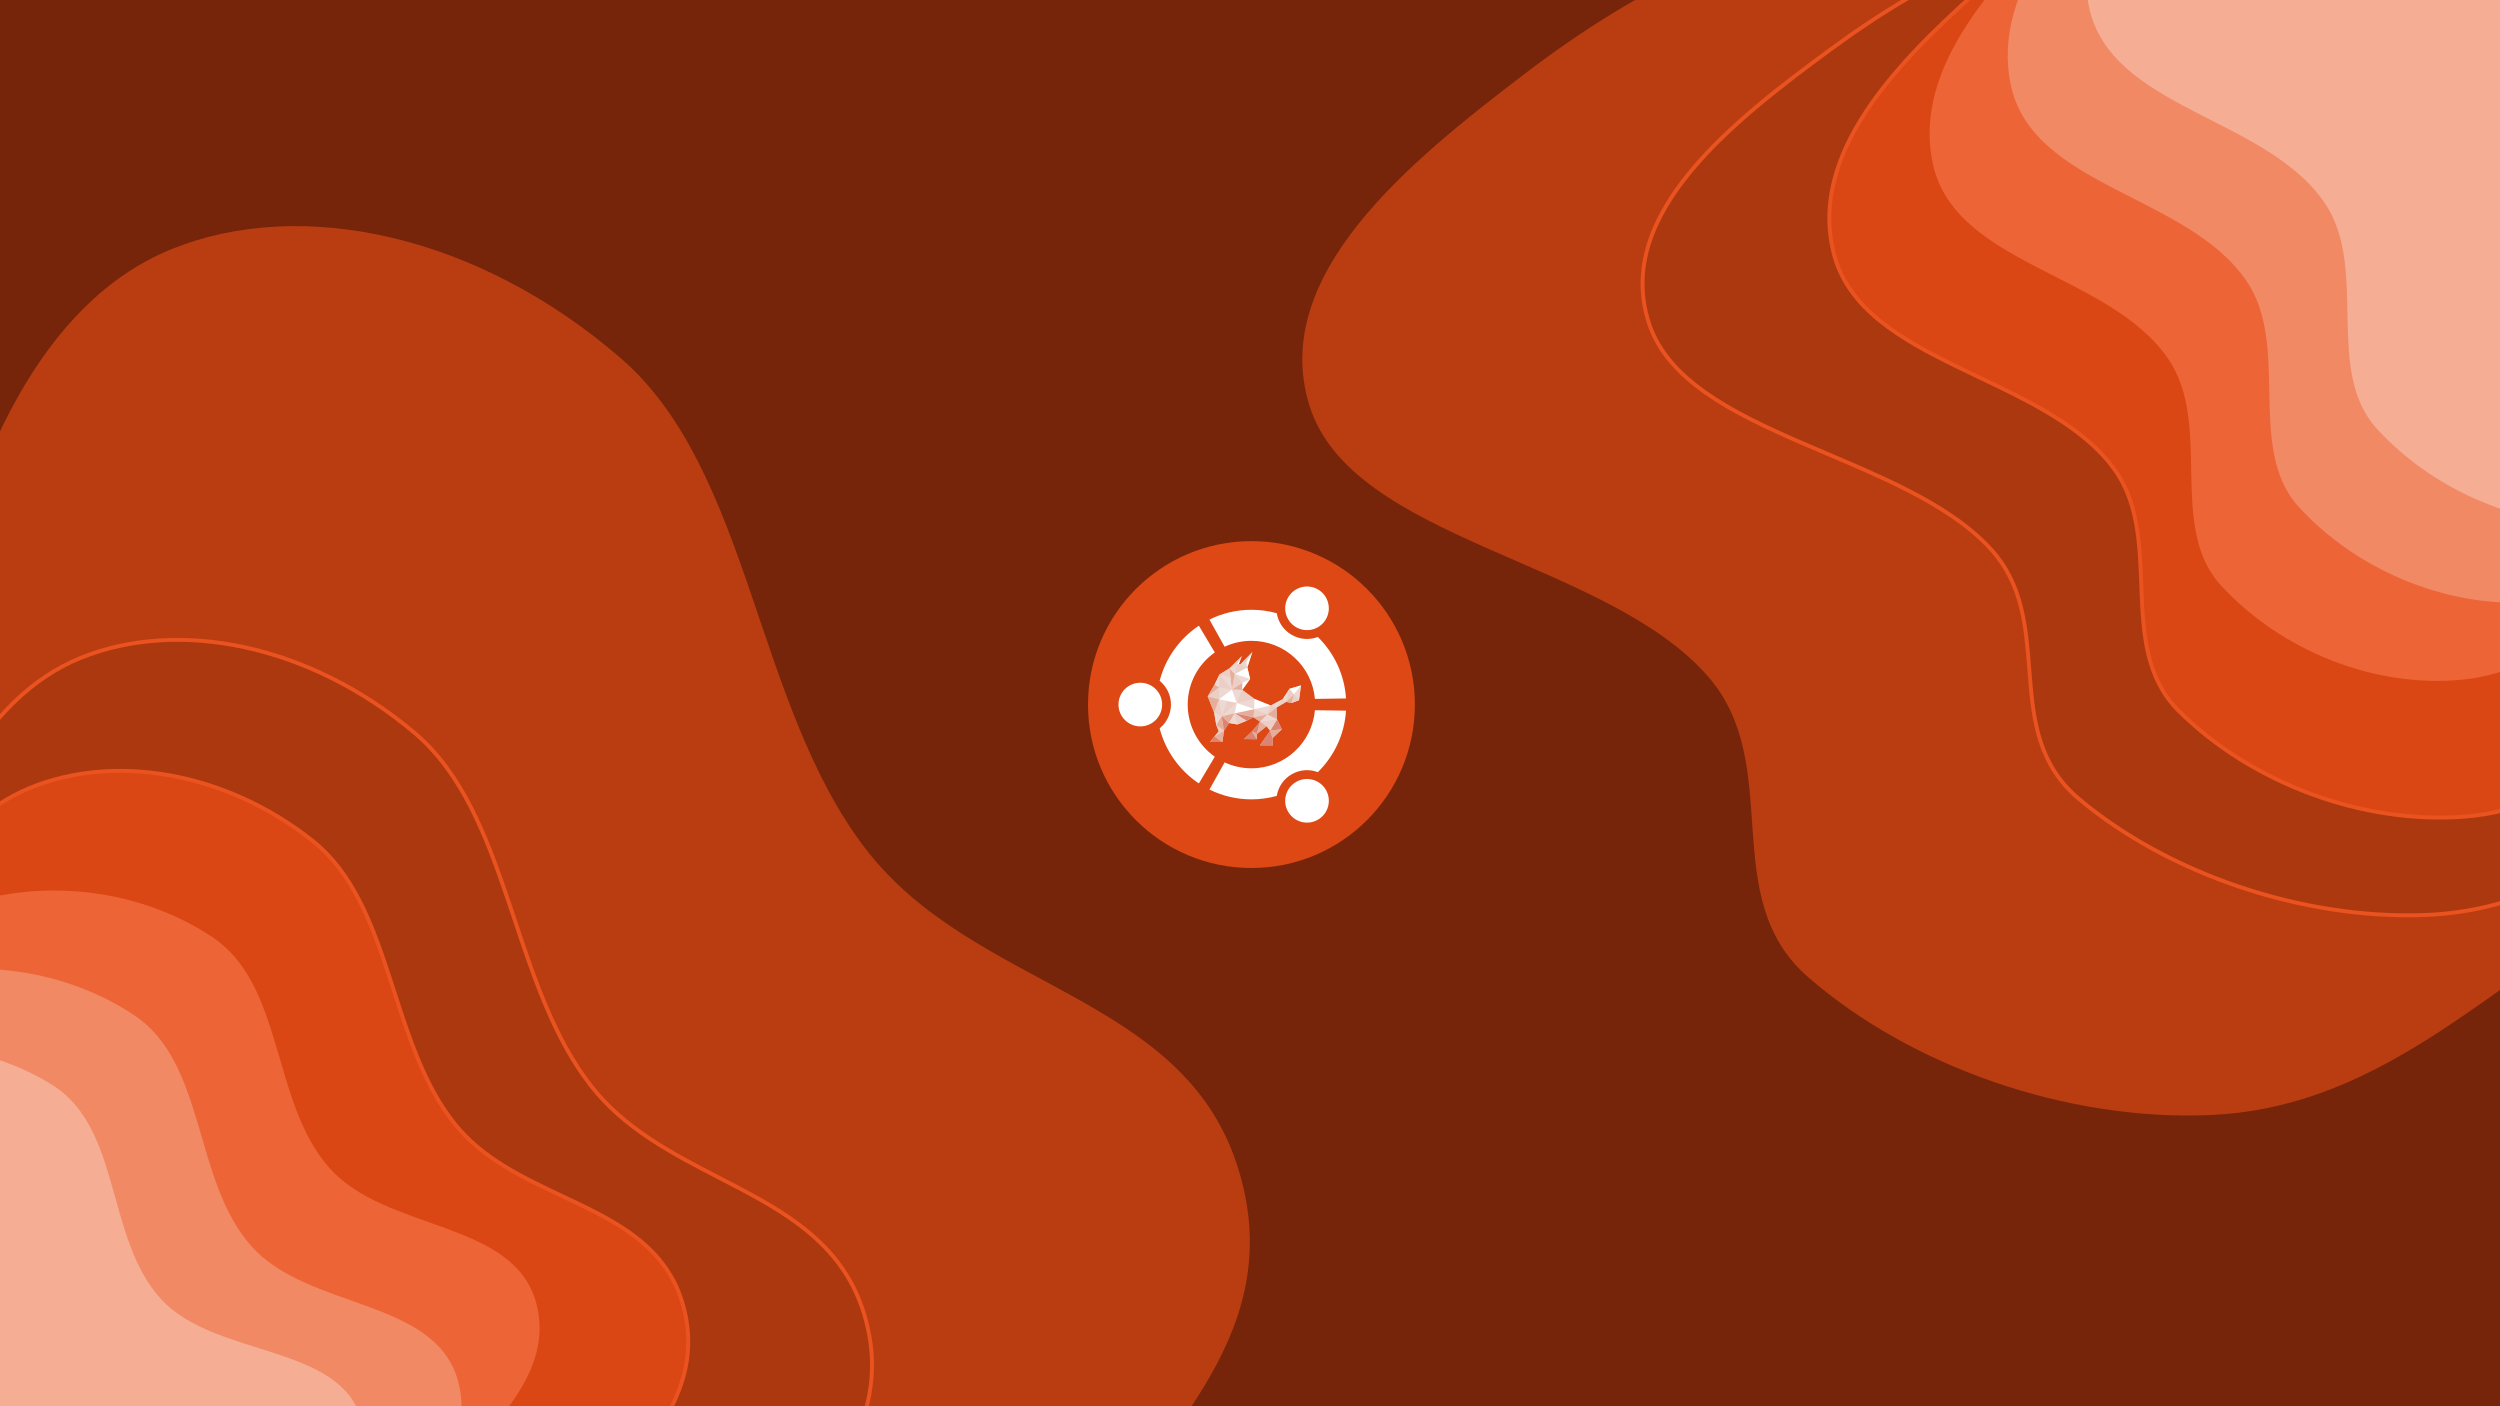 <svg width="1920" height="1080" viewBox="0 0 1920 1080" fill="none" xmlns="http://www.w3.org/2000/svg">
<g clip-path="url(#clip0_2088_108)" filter="url(#filter0_b_2088_108)">
<rect width="1920" height="1080" fill="#76250A"/>
<g filter="url(#filter1_f_2088_108)">
<path fill-rule="evenodd" clip-rule="evenodd" d="M1005.52 311.019C974.913 211.197 1082.34 124.308 1170.07 57.37C1257.71 -9.506 1368.55 -70.65 1494.91 -62.412C1615.67 -54.539 1698.72 40.491 1800.85 98.494C1888.42 148.228 1984.75 184.051 2049.6 252.619C2125.71 333.103 2214.73 424.55 2199.12 519.629C2183.49 614.815 2061.56 663.641 1972.23 723.701C1888.81 779.793 1810.91 851.172 1698.36 856.311C1587.35 861.379 1467.34 819.004 1388.54 750.352C1318.03 688.921 1371.27 587.754 1311.79 519.522C1233.35 429.553 1037.53 415.388 1005.52 311.019Z" fill="#BA3D12"/>
</g>
<g filter="url(#filter2_f_2088_108)">
<path fill-rule="evenodd" clip-rule="evenodd" d="M678.523 1337.59C612.814 1358.69 536.736 1338.51 461.107 1308.08C386.176 1277.93 317.768 1224.58 248.438 1164.55C153.375 1082.23 38.777 1019.72 -16.469 894.545C-76.693 758.097 -76.111 610.026 -50.289 487.731C-22.587 356.532 30.744 232.141 132.029 191.242C231.769 150.967 367.055 180.309 476.582 274.981C576.462 361.315 579.145 539.858 664.371 651.386C747.336 759.953 907.003 762.72 950.004 894.501C991.537 1021.78 891.529 1101.02 839.042 1186.69C797.237 1254.92 748.729 1315.04 678.523 1337.59Z" fill="#BA3D12"/>
</g>
<path d="M294.204 1313.54C349.977 1334.79 406.602 1348.81 456.071 1332.65C508.884 1315.41 545.717 1270.95 577.455 1221.05C586.476 1206.86 597.315 1192.89 608.382 1178.62C609.467 1177.22 610.555 1175.81 611.644 1174.41C623.809 1158.69 636.046 1142.58 646.118 1125.54C666.293 1091.41 677.845 1053.4 662.946 1006.99C647.502 958.874 609.79 934.804 568.824 913.114C563.396 910.24 557.913 907.409 552.415 904.569C516.279 885.907 479.488 866.906 453.509 833.439C425.748 797.676 410.458 751.93 395.297 706.573C393.631 701.589 391.967 696.609 390.288 691.648C373.381 641.698 354.963 593.6 318.029 562.553C237.509 494.864 136.947 474.803 61.951 505.279C23.789 520.787 -5.523 551.413 -28.017 590.008C-50.51 628.6 -66.243 675.253 -77.219 722.995C-97.695 812.055 -99.713 919.659 -56.333 1018.24C-36.386 1063.57 -5.217 1097.28 29.603 1126.96C47.008 1141.8 65.345 1155.65 83.652 1169.43L85.106 1170.52C102.938 1183.94 120.716 1197.32 137.621 1211.56C188.4 1254.32 238.718 1292.39 294.204 1313.54Z" fill="#AC3810" stroke="#EA521F" stroke-width="3"/>
<path d="M1406.11 37.777C1368.83 65.162 1327.19 96.753 1298.23 131.877C1269.26 167.009 1252.74 205.972 1266.31 247.959C1273.42 269.965 1289.4 287.182 1310.21 301.781C1331.01 316.374 1356.79 328.44 1383.67 340.093C1390.15 342.899 1396.69 345.68 1403.24 348.467C1423.95 357.278 1444.8 366.148 1464.21 376.034C1489.77 389.043 1512.7 403.74 1529.39 422.209C1553.41 448.787 1555.95 481.301 1558.5 514.095C1558.63 515.687 1558.75 517.28 1558.88 518.873C1561.61 553.121 1565.51 587.306 1596.32 613.285C1664.3 670.612 1767.42 706.335 1862.61 702.718C1942.44 699.684 2001.81 658.992 2059.9 619.171C2072.16 610.771 2084.35 602.41 2096.67 594.449C2113.24 583.745 2131.14 573.49 2149.17 563.159C2151.78 561.666 2154.38 560.172 2156.99 558.675C2177.62 546.824 2198.19 534.78 2216.79 521.805C2253.96 495.885 2283.6 466.04 2290.13 426.169C2296.64 386.399 2280.46 347.406 2254.67 310.145C2230.06 274.596 2196.53 240.389 2165.11 208.334C2163.59 206.783 2162.08 205.237 2160.57 203.697C2132.53 175.066 2097.81 153.228 2060.78 133.38C2044.01 124.39 2026.75 115.797 2009.41 107.166C2007.61 106.268 2005.8 105.37 2004 104.471C1984.84 94.924 1965.63 85.275 1946.89 74.914C1925.07 62.85 1904.24 48.88 1883.62 34.571C1878.88 31.285 1874.16 27.98 1869.43 24.676C1853.61 13.608 1837.81 2.556 1821.72 -7.725C1779.93 -34.438 1736.01 -56.094 1684.03 -59.684C1575.49 -67.181 1480.75 -17.042 1406.11 37.777Z" fill="#AC3810" stroke="#EA521F" stroke-width="3"/>
<path d="M201.777 1258.22C248.854 1274.2 296.858 1284.27 339.475 1269.93C384.96 1254.62 417.454 1217.51 445.719 1176.11C453.747 1164.36 463.319 1152.72 473.099 1140.84C474.058 1139.67 475.019 1138.51 475.981 1137.34C486.729 1124.25 497.556 1110.84 506.559 1096.71C524.589 1068.42 535.404 1037.11 523.761 999.536C511.685 960.563 479.958 941.811 445.55 925.135C440.984 922.922 436.372 920.745 431.749 918.564C401.37 904.227 370.523 889.669 349.22 863.109C326.444 834.711 314.517 797.901 302.665 761.323C301.363 757.307 300.063 753.294 298.749 749.294C285.525 709.04 270.937 670.211 240.084 645.738C172.94 592.479 87.577 578.548 22.855 605.165C-42.986 632.241 -80.137 707.68 -101.114 785.861C-120.71 858.893 -125.014 946.636 -90.324 1025.96C-74.359 1062.47 -48.53 1089.22 -19.523 1112.57C-5.024 1124.25 10.293 1135.09 25.576 1145.87L26.788 1146.73C41.677 1157.23 56.512 1167.69 70.582 1178.88C112.874 1212.49 154.913 1242.31 201.777 1258.22Z" fill="#DB4714" stroke="#EA531F" stroke-width="3"/>
<g filter="url(#filter3_d_2088_108)">
<path fill-rule="evenodd" clip-rule="evenodd" d="M213.583 1230.07C171.887 1245.12 126.602 1240.04 82.279 1229.76C38.365 1219.58 0.004 1197.26 -38.473 1171.63C-91.232 1136.48 -157.293 1112.63 -182.77 1053.2C-210.542 988.417 -200.259 913.695 -176.232 850.281C-150.455 782.251 -109.422 715.936 -44.59 688.518C19.254 661.518 100.221 667.249 161.018 707.657C216.461 744.506 206.137 834.379 250.907 884.917C294.49 934.115 392.185 924.807 409.712 988.391C426.64 1049.81 360.021 1096.48 322.102 1143.2C291.901 1180.42 258.133 1213.99 213.583 1230.07Z" fill="#ED6536"/>
</g>
<g filter="url(#filter4_d_2088_108)">
<path fill-rule="evenodd" clip-rule="evenodd" d="M153.583 1290.07C111.887 1305.12 66.602 1300.04 22.279 1289.76C-21.635 1279.58 -59.996 1257.26 -98.473 1231.63C-151.232 1196.48 -217.293 1172.63 -242.77 1113.2C-270.542 1048.42 -260.259 973.695 -236.232 910.281C-210.455 842.251 -169.422 775.936 -104.59 748.518C-40.746 721.518 40.221 727.249 101.018 767.657C156.461 804.506 146.137 894.379 190.907 944.917C234.49 994.115 332.185 984.807 349.712 1048.39C366.64 1109.81 300.021 1156.48 262.102 1203.2C231.901 1240.42 198.133 1273.99 153.583 1290.07Z" fill="#F18965"/>
</g>
<path d="M1530.59 -17.556C1498.72 10.562 1463.1 42.957 1437.97 78.487C1412.83 114.024 1398.01 152.924 1408.14 193.969C1418.76 237.027 1459.5 260.408 1503.61 281.904C1508.94 284.501 1514.32 287.071 1519.72 289.646C1536.74 297.779 1553.87 305.958 1569.78 315.183C1590.71 327.319 1609.39 341.184 1622.77 358.943C1642.06 384.54 1643.27 416.647 1644.49 449.029C1644.55 450.592 1644.61 452.155 1644.67 453.719C1645.99 487.455 1648.28 521.151 1673.31 546.029C1728.49 600.881 1813.64 633.388 1893.29 627.149C1933.81 623.976 1968.34 607.332 2000.27 585.627C2021.03 571.515 2040.79 555.181 2060.37 538.994C2070.84 530.341 2081.26 521.731 2091.75 513.524C2105.86 502.482 2121.08 491.847 2136.41 481.13C2138.62 479.581 2140.84 478.031 2143.06 476.478C2160.6 464.186 2178.1 451.701 2193.98 438.35C2225.74 411.66 2251.25 381.348 2257.79 341.84C2264.32 302.425 2251.94 264.356 2231.44 228.202C2211.9 193.728 2184.87 160.829 2159.55 130.012C2158.33 128.52 2157.11 127.033 2155.89 125.551C2133.27 97.991 2104.88 77.343 2074.52 58.737C2060.78 50.313 2046.61 42.294 2032.39 34.245C2030.91 33.407 2029.43 32.568 2027.94 31.729C2012.22 22.823 1996.48 13.822 1981.14 4.106C1963.29 -7.202 1946.32 -20.424 1929.51 -33.996C1925.66 -37.111 1921.81 -40.246 1917.96 -43.38C1905.07 -53.883 1892.19 -64.378 1879.04 -74.101C1844.91 -99.36 1808.78 -119.614 1765.38 -121.722C1674.87 -126.12 1594.35 -73.815 1530.59 -17.556Z" fill="#DB4714" stroke="#EA531F" stroke-width="3"/>
<g filter="url(#filter5_d_2088_108)">
<path fill-rule="evenodd" clip-rule="evenodd" d="M1482.3 113.186C1466.39 37.913 1534.28 -31.302 1589.61 -84.761C1644.89 -138.171 1714.16 -187.848 1790.98 -185.047C1864.39 -182.37 1912.41 -112.196 1973.08 -70.78C2025.1 -35.269 2082.85 -10.607 2120.5 39.891C2164.69 99.166 2216.45 166.445 2204.31 239.375C2192.16 312.388 2116.47 352.978 2060.35 401.237C2007.94 446.306 1958.48 502.881 1889.71 509.9C1821.89 516.823 1749.89 487.817 1703.73 437.639C1662.43 392.738 1697.68 314.129 1663.29 263.739C1617.95 197.296 1498.94 191.889 1482.3 113.186Z" fill="#ED6536"/>
</g>
<g filter="url(#filter6_d_2088_108)">
<path fill-rule="evenodd" clip-rule="evenodd" d="M1542.3 53.187C1526.39 -22.087 1594.28 -91.302 1649.61 -144.761C1704.89 -198.171 1774.16 -247.848 1850.98 -245.047C1924.39 -242.37 1972.41 -172.196 2033.08 -130.78C2085.1 -95.269 2142.85 -70.607 2180.5 -20.109C2224.69 39.166 2276.45 106.445 2264.31 179.375C2252.16 252.388 2176.47 292.978 2120.35 341.237C2067.94 386.306 2018.48 442.881 1949.71 449.9C1881.89 456.823 1809.89 427.817 1763.73 377.639C1722.43 332.738 1757.68 254.129 1723.29 203.739C1677.95 137.296 1558.94 131.889 1542.3 53.187Z" fill="#F18965"/>
</g>
<g filter="url(#filter7_d_2088_108)">
<path fill-rule="evenodd" clip-rule="evenodd" d="M1602.3 -6.814C1586.39 -82.088 1654.28 -151.303 1709.61 -204.762C1764.89 -258.172 1834.16 -307.849 1910.98 -305.048C1984.39 -302.371 2032.41 -232.197 2093.08 -190.781C2145.1 -155.27 2202.85 -130.608 2240.5 -80.11C2284.69 -20.835 2336.45 46.444 2324.31 119.374C2312.16 192.387 2236.47 232.977 2180.35 281.236C2127.94 326.305 2078.48 382.88 2009.71 389.899C1941.89 396.822 1869.89 367.816 1823.73 317.638C1782.43 272.737 1817.68 194.128 1783.29 143.738C1737.95 77.295 1618.94 71.888 1602.3 -6.814Z" fill="#F5AD93"/>
</g>
<g filter="url(#filter8_d_2088_108)">
<path fill-rule="evenodd" clip-rule="evenodd" d="M75.672 1312.5C34.106 1327.82 -10.46 1324.25 -53.938 1315.75C-97.013 1307.32 -134.279 1287.29 -171.572 1264.15C-222.706 1232.41 -287.277 1211.69 -310.825 1156.3C-336.496 1095.93 -324.331 1025.15 -298.904 964.676C-271.625 899.795 -229.333 836.123 -164.595 808.508C-100.844 781.314 -21.071 784.539 37.857 821.026C91.594 854.299 78.982 939.37 121.816 985.847C163.513 1031.09 260.204 1019.68 275.793 1079.19C290.85 1136.68 223.828 1182.51 185.138 1227.62C154.322 1263.54 120.083 1296.13 75.672 1312.5Z" fill="#F5AD93"/>
</g>
<path d="M961.106 666.624C1030.43 666.624 1086.62 610.428 1086.62 541.106C1086.62 471.784 1030.43 415.588 961.106 415.588C891.784 415.588 835.588 471.784 835.588 541.106C835.588 610.428 891.784 666.624 961.106 666.624Z" fill="#DD4814"/>
<path fill-rule="evenodd" clip-rule="evenodd" d="M875.76 524.345C866.501 524.345 858.997 531.847 858.997 541.106C858.997 550.361 866.501 557.868 875.76 557.868C885.018 557.868 892.52 550.361 892.52 541.106C892.511 531.847 885.013 524.345 875.76 524.345ZM995.412 600.511C987.393 605.141 984.647 615.381 989.276 623.395C993.902 631.409 1004.15 634.16 1012.16 629.526C1020.18 624.905 1022.93 614.661 1018.3 606.642C1013.67 598.637 1003.42 595.886 995.412 600.511ZM912.16 541.11C912.16 524.549 920.386 509.918 932.974 501.057L920.725 480.538C906.059 490.34 895.151 505.314 890.621 522.852C895.91 527.174 899.295 533.743 899.295 541.11C899.295 548.469 895.91 555.039 890.621 559.36C895.146 576.907 906.055 591.877 920.725 601.678L932.974 581.155C920.386 572.299 912.16 557.672 912.16 541.11ZM961.108 492.154C986.682 492.154 1007.66 511.762 1009.86 536.763L1033.74 536.407C1032.57 517.949 1024.5 501.378 1012.11 489.195C1005.74 491.598 998.38 491.23 992.019 487.563C985.645 483.888 981.648 477.683 980.559 470.949C974.363 469.24 967.846 468.307 961.103 468.307C949.518 468.307 938.567 471.023 928.847 475.839L940.493 496.705C946.754 493.794 953.74 492.154 961.108 492.154ZM961.108 590.054C953.744 590.054 946.754 588.418 940.493 585.503L928.847 606.364C938.571 611.185 949.527 613.91 961.108 613.91C967.846 613.91 974.363 612.973 980.555 611.259C981.648 604.525 985.645 598.324 992.019 594.645C998.384 590.97 1005.74 590.605 1012.11 593.013C1024.5 580.83 1032.57 564.259 1033.74 545.797L1009.86 545.445C1007.66 570.455 986.677 590.059 961.108 590.059V590.054ZM995.407 481.697C1003.43 486.326 1013.67 483.584 1018.29 475.566C1022.92 467.552 1020.18 457.307 1012.16 452.676C1004.15 448.05 993.902 450.798 989.272 458.817C984.651 466.827 987.398 477.071 995.407 481.692V481.697Z" fill="white"/>
<path fill-rule="evenodd" clip-rule="evenodd" d="M961.803 500.764L952.567 510.23L951.341 510.086L953.699 503.824L944.246 513.275L946.082 529.541L945.002 520.102L944.246 513.275L936.623 517.924L932.763 525.817L927.487 534.881L932.471 547.194L934.074 556.891L936.055 561.625L932.719 565.608L929.211 569.852H938.811L940.019 561.204L943.882 555.29L950.321 556.397L957.419 553.555L962.666 550.873L967.793 554.279L961.645 561.638L955.336 567.583L965.232 567.726L965.258 563.699L972.751 557.751L975.489 561.2L967.606 572.429L977.663 572.49L977.298 566.862L984.492 560.033L980.809 552.561L980.383 543.382L987.76 539.037L991.925 539.919L997.596 537.811L999.21 526.382L990.38 528.964L985.017 537.032L975.94 541.852L963.273 536.715L954.051 529.86L960.082 521.416L957.955 512.583L961.803 500.764Z" fill="white" fill-opacity="0.706"/>
<path fill-rule="evenodd" clip-rule="evenodd" d="M948.238 547.767L957.419 553.555L962.664 550.869L948.238 547.767ZM938.196 550.062L940.019 561.2L943.881 555.286L938.196 550.062ZM980.809 552.557L975.49 561.2L984.493 560.033L980.809 552.557ZM975.49 561.2L967.606 572.429L977.663 572.49L977.295 566.862L975.49 561.2ZM967.793 554.275L961.645 561.638L965.258 563.699L967.793 554.275ZM961.645 561.638L955.335 567.578L965.232 567.726L961.645 561.638ZM932.719 565.604L929.21 569.848H938.811L932.719 565.604Z" fill="#DD8371"/>
<path fill-rule="evenodd" clip-rule="evenodd" d="M944.246 513.275L946.082 529.54L948.312 517.649L944.246 513.275ZM946.082 529.54L954.052 529.858L954.169 524.416L946.082 529.54ZM932.763 525.816L927.488 534.878L936.261 527.851L932.763 525.816ZM927.488 534.878L932.472 547.189L936.261 537.086L927.488 534.878ZM993.761 533.219L987.756 539.034L991.926 539.916L993.761 533.219ZM980.384 543.38L973.303 548.66L980.805 552.557L980.384 543.38ZM973.298 548.66L962.664 550.869L967.791 554.275L973.298 548.66ZM967.791 554.275L965.257 563.699L972.747 557.75L967.791 554.275ZM965.257 563.699L961.644 561.634L965.23 567.726L965.257 563.699ZM962.664 550.869L963.32 544.603L948.238 547.766L962.664 550.869ZM948.238 547.766L938.197 550.062L943.881 555.286L948.238 547.766ZM938.197 550.062L934.073 556.887L940.018 561.204L938.197 550.062ZM940.018 561.204L932.717 565.604L938.808 569.847L940.017 561.2L940.018 561.204ZM984.488 560.033L975.489 561.2L977.294 566.858L984.492 560.028L984.488 560.033Z" fill="#E5AE9B"/>
<path fill-rule="evenodd" clip-rule="evenodd" d="M961.803 500.764L952.567 510.23L957.185 508.486L961.803 500.764ZM952.567 510.23L950.234 509.941L948.311 517.648L957.955 512.582L952.567 510.23ZM948.311 517.648L946.081 529.541L954.168 524.416L948.311 517.648ZM946.081 529.541L936.624 517.923L936.26 527.852L946.081 529.541ZM936.26 527.852L927.486 534.879L936.26 537.087V527.852ZM936.26 537.087L932.471 547.189L938.197 550.062L936.26 537.087ZM938.197 550.062L949.838 539.843L942.598 537.968L938.197 550.062ZM949.838 539.843L963.274 536.713L954.051 529.859L949.838 539.843ZM936.624 517.923L945.002 520.102L944.245 513.276L936.624 517.923ZM944.245 513.276L950.234 509.941L953.703 503.824L944.245 513.276ZM990.382 528.964L987.757 539.036L993.762 533.221L990.382 528.964ZM993.762 533.221L991.926 539.917L997.593 537.808L993.762 533.221ZM987.757 539.036L985.019 537.029L980.385 543.38L987.757 539.036ZM980.385 543.38L975.941 541.85L973.303 548.665L980.385 543.38ZM973.299 548.665L963.32 544.608L962.665 550.873L973.303 548.665H973.299ZM948.238 547.767L950.321 556.397L957.419 553.555L948.238 547.767ZM980.805 552.557L967.792 554.275L972.748 557.751L975.49 561.2L980.81 552.557H980.805ZM934.075 556.887L936.055 561.621L932.718 565.604L940.019 561.2L934.075 556.887Z" fill="#EBCFC6"/>
<path fill-rule="evenodd" clip-rule="evenodd" d="M957.185 508.484L952.567 510.229L957.956 512.583L957.185 508.484ZM950.234 509.942L944.245 513.274L948.312 517.648L950.234 509.942ZM948.312 517.648L954.166 524.415L960.081 521.414L948.312 517.648ZM936.623 517.923L946.08 529.539L945.002 520.102L936.623 517.923ZM936.623 517.923L932.761 525.816L936.26 527.851L936.623 517.923ZM936.26 527.851L936.259 537.087L946.08 529.539L936.26 527.851ZM946.08 529.539L949.839 539.842L954.051 529.858L946.08 529.539ZM949.839 539.842L963.32 544.603L963.274 536.712L949.839 539.842ZM949.839 539.842L938.197 550.061L948.237 547.766L949.839 539.842ZM948.237 547.766L943.881 555.286L950.32 556.396L948.237 547.766ZM938.197 550.061L932.47 547.189L934.073 556.887L938.197 550.061ZM938.197 550.061L942.598 537.967L936.259 537.087L938.197 550.061ZM963.319 544.607L973.302 548.664L975.94 541.85L963.32 544.603L963.319 544.607ZM975.94 541.85L980.383 543.38L985.017 537.029L975.94 541.85ZM985.017 537.029L987.755 539.035L990.38 528.963L985.017 537.029ZM973.302 548.664L967.792 554.275L980.809 552.556L973.302 548.664ZM999.21 526.379L993.76 533.219L997.596 537.807L999.21 526.379Z" fill="#EDD9D3"/>
<path fill-rule="evenodd" clip-rule="evenodd" d="M961.803 500.764L957.184 508.485L957.956 512.583L961.803 500.764ZM957.956 512.583L948.312 517.65L960.083 521.415L957.956 512.583ZM960.083 521.415L954.168 524.416L954.051 529.859L960.083 521.415ZM953.7 503.824L950.234 509.943L951.327 510.13L953.7 503.824ZM999.211 526.379L990.382 528.962L993.762 533.219L999.211 526.379ZM946.081 529.54L936.259 537.087L949.84 539.842L946.081 529.54ZM949.84 539.842L948.236 547.767L963.319 544.603L949.84 539.842ZM963.319 544.603L975.94 541.85L963.274 536.713L963.319 544.603Z" fill="white"/>
</g>
<defs>
<filter id="filter0_b_2088_108" x="-72.3" y="-72.3" width="2064.6" height="1224.6" filterUnits="userSpaceOnUse" color-interpolation-filters="sRGB">
<feFlood flood-opacity="0" result="BackgroundImageFix"/>
<feGaussianBlur in="BackgroundImageFix" stdDeviation="36.15"/>
<feComposite in2="SourceAlpha" operator="in" result="effect1_backgroundBlur_2088_108"/>
<feBlend mode="normal" in="SourceGraphic" in2="effect1_backgroundBlur_2088_108" result="shape"/>
</filter>
<filter id="filter1_f_2088_108" x="800.194" y="-263.159" width="1600.72" height="1319.88" filterUnits="userSpaceOnUse" color-interpolation-filters="sRGB">
<feFlood flood-opacity="0" result="BackgroundImageFix"/>
<feBlend mode="normal" in="SourceGraphic" in2="BackgroundImageFix" result="shape"/>
<feGaussianBlur stdDeviation="100" result="effect1_foregroundBlur_2088_108"/>
</filter>
<filter id="filter2_f_2088_108" x="-266.884" y="-26.338" width="1426.74" height="1572.63" filterUnits="userSpaceOnUse" color-interpolation-filters="sRGB">
<feFlood flood-opacity="0" result="BackgroundImageFix"/>
<feBlend mode="normal" in="SourceGraphic" in2="BackgroundImageFix" result="shape"/>
<feGaussianBlur stdDeviation="100" result="effect1_foregroundBlur_2088_108"/>
</filter>
<filter id="filter3_d_2088_108" x="-231.526" y="649.848" width="680.041" height="635.772" filterUnits="userSpaceOnUse" color-interpolation-filters="sRGB">
<feFlood flood-opacity="0" result="BackgroundImageFix"/>
<feColorMatrix in="SourceAlpha" type="matrix" values="0 0 0 0 0 0 0 0 0 0 0 0 0 0 0 0 0 0 127 0" result="hardAlpha"/>
<feOffset dx="2" dy="12"/>
<feGaussianBlur stdDeviation="17.05"/>
<feComposite in2="hardAlpha" operator="out"/>
<feColorMatrix type="matrix" values="0 0 0 0 0 0 0 0 0 0 0 0 0 0 0 0 0 0 0.25 0"/>
<feBlend mode="normal" in2="BackgroundImageFix" result="effect1_dropShadow_2088_108"/>
<feBlend mode="normal" in="SourceGraphic" in2="effect1_dropShadow_2088_108" result="shape"/>
</filter>
<filter id="filter4_d_2088_108" x="-291.526" y="709.848" width="680.041" height="635.772" filterUnits="userSpaceOnUse" color-interpolation-filters="sRGB">
<feFlood flood-opacity="0" result="BackgroundImageFix"/>
<feColorMatrix in="SourceAlpha" type="matrix" values="0 0 0 0 0 0 0 0 0 0 0 0 0 0 0 0 0 0 127 0" result="hardAlpha"/>
<feOffset dx="2" dy="12"/>
<feGaussianBlur stdDeviation="17.05"/>
<feComposite in2="hardAlpha" operator="out"/>
<feColorMatrix type="matrix" values="0 0 0 0 0 0 0 0 0 0 0 0 0 0 0 0 0 0 0.25 0"/>
<feBlend mode="normal" in2="BackgroundImageFix" result="effect1_dropShadow_2088_108"/>
<feBlend mode="normal" in="SourceGraphic" in2="effect1_dropShadow_2088_108" result="shape"/>
</filter>
<filter id="filter5_d_2088_108" x="1447.85" y="-207.26" width="794.361" height="764.274" filterUnits="userSpaceOnUse" color-interpolation-filters="sRGB">
<feFlood flood-opacity="0" result="BackgroundImageFix"/>
<feColorMatrix in="SourceAlpha" type="matrix" values="0 0 0 0 0 0 0 0 0 0 0 0 0 0 0 0 0 0 127 0" result="hardAlpha"/>
<feOffset dx="2" dy="12"/>
<feGaussianBlur stdDeviation="17.05"/>
<feComposite in2="hardAlpha" operator="out"/>
<feColorMatrix type="matrix" values="0 0 0 0 0 0 0 0 0 0 0 0 0 0 0 0 0 0 0.25 0"/>
<feBlend mode="normal" in2="BackgroundImageFix" result="effect1_dropShadow_2088_108"/>
<feBlend mode="normal" in="SourceGraphic" in2="effect1_dropShadow_2088_108" result="shape"/>
</filter>
<filter id="filter6_d_2088_108" x="1507.85" y="-267.26" width="794.361" height="764.274" filterUnits="userSpaceOnUse" color-interpolation-filters="sRGB">
<feFlood flood-opacity="0" result="BackgroundImageFix"/>
<feColorMatrix in="SourceAlpha" type="matrix" values="0 0 0 0 0 0 0 0 0 0 0 0 0 0 0 0 0 0 127 0" result="hardAlpha"/>
<feOffset dx="2" dy="12"/>
<feGaussianBlur stdDeviation="17.05"/>
<feComposite in2="hardAlpha" operator="out"/>
<feColorMatrix type="matrix" values="0 0 0 0 0 0 0 0 0 0 0 0 0 0 0 0 0 0 0.25 0"/>
<feBlend mode="normal" in2="BackgroundImageFix" result="effect1_dropShadow_2088_108"/>
<feBlend mode="normal" in="SourceGraphic" in2="effect1_dropShadow_2088_108" result="shape"/>
</filter>
<filter id="filter7_d_2088_108" x="1567.85" y="-327.261" width="794.361" height="764.274" filterUnits="userSpaceOnUse" color-interpolation-filters="sRGB">
<feFlood flood-opacity="0" result="BackgroundImageFix"/>
<feColorMatrix in="SourceAlpha" type="matrix" values="0 0 0 0 0 0 0 0 0 0 0 0 0 0 0 0 0 0 127 0" result="hardAlpha"/>
<feOffset dx="2" dy="12"/>
<feGaussianBlur stdDeviation="17.05"/>
<feComposite in2="hardAlpha" operator="out"/>
<feColorMatrix type="matrix" values="0 0 0 0 0 0 0 0 0 0 0 0 0 0 0 0 0 0 0.25 0"/>
<feBlend mode="normal" in2="BackgroundImageFix" result="effect1_dropShadow_2088_108"/>
<feBlend mode="normal" in="SourceGraphic" in2="effect1_dropShadow_2088_108" result="shape"/>
</filter>
<filter id="filter8_d_2088_108" x="-357.154" y="768.421" width="671.213" height="600.738" filterUnits="userSpaceOnUse" color-interpolation-filters="sRGB">
<feFlood flood-opacity="0" result="BackgroundImageFix"/>
<feColorMatrix in="SourceAlpha" type="matrix" values="0 0 0 0 0 0 0 0 0 0 0 0 0 0 0 0 0 0 127 0" result="hardAlpha"/>
<feOffset dx="2" dy="12"/>
<feGaussianBlur stdDeviation="17.05"/>
<feComposite in2="hardAlpha" operator="out"/>
<feColorMatrix type="matrix" values="0 0 0 0 0 0 0 0 0 0 0 0 0 0 0 0 0 0 0.25 0"/>
<feBlend mode="normal" in2="BackgroundImageFix" result="effect1_dropShadow_2088_108"/>
<feBlend mode="normal" in="SourceGraphic" in2="effect1_dropShadow_2088_108" result="shape"/>
</filter>
<clipPath id="clip0_2088_108">
<rect width="1920" height="1080" fill="white"/>
</clipPath>
</defs>
</svg>
